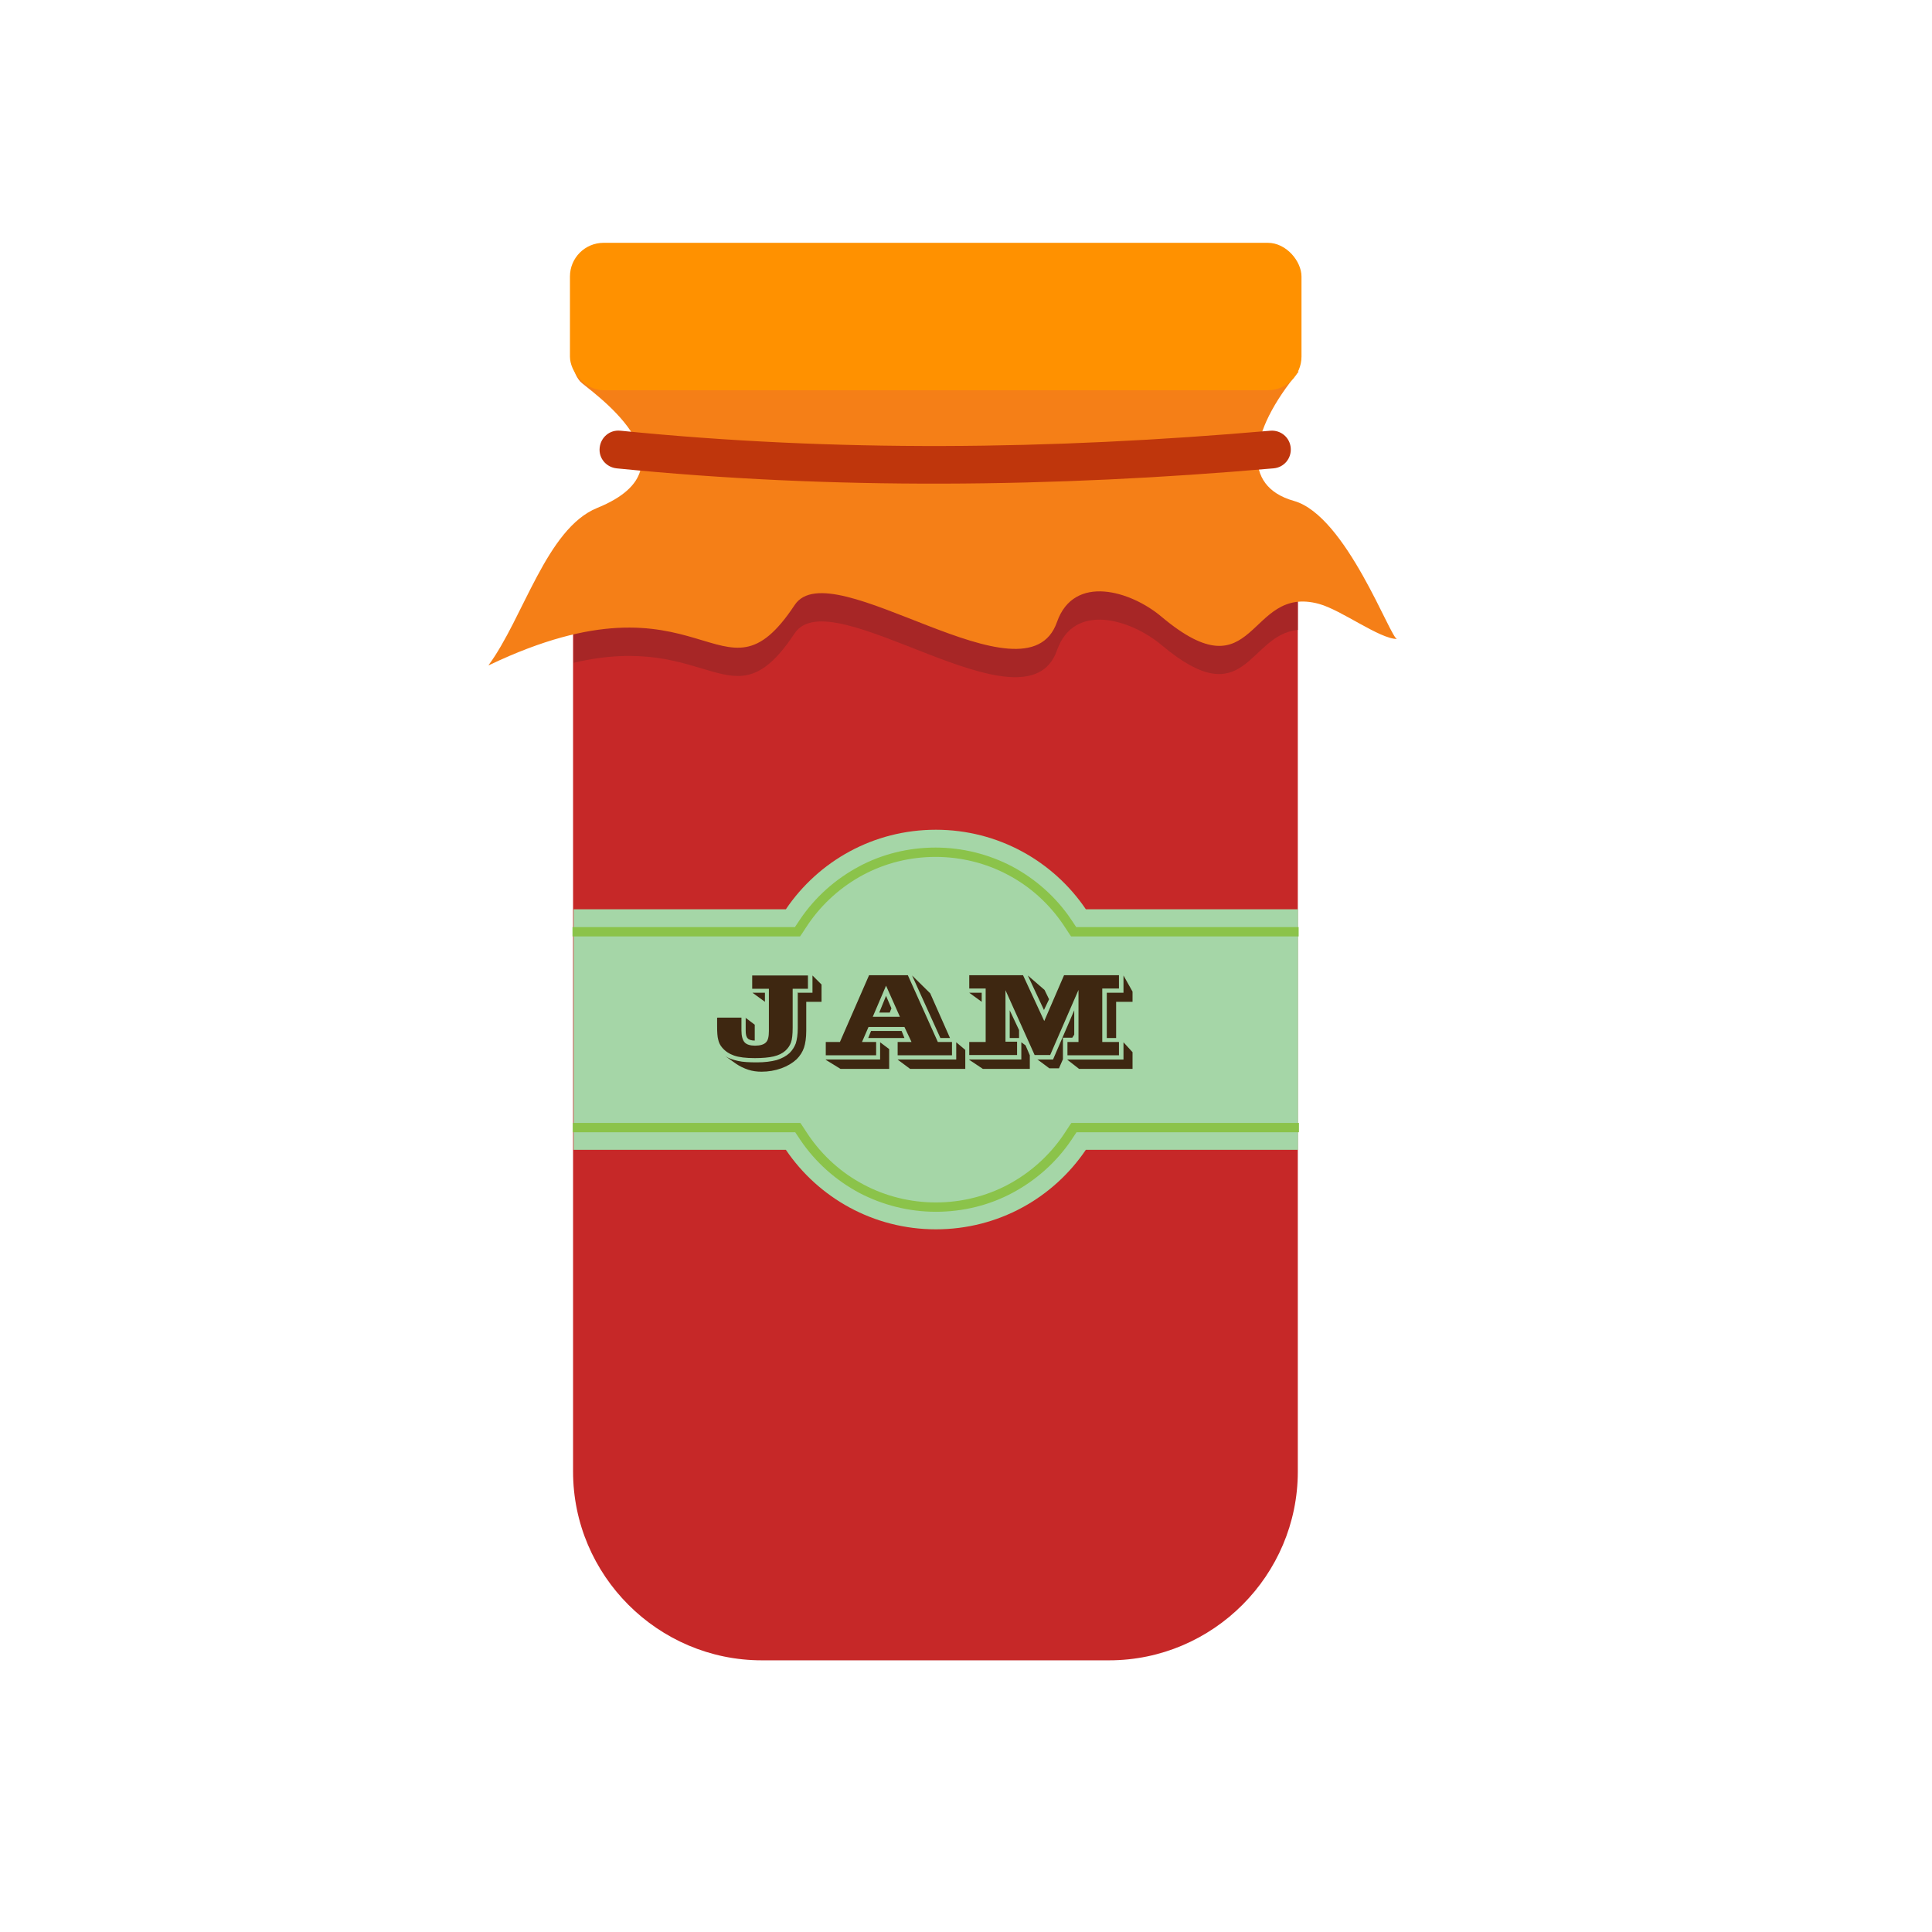 <?xml version="1.0" encoding="UTF-8"?>
<!DOCTYPE svg PUBLIC "-//W3C//DTD SVG 1.1//EN" "http://www.w3.org/Graphics/SVG/1.1/DTD/svg11.dtd">
<!-- Creator: CorelDRAW -->
<svg xmlns="http://www.w3.org/2000/svg" xml:space="preserve" width="6.827in" height="6.827in" style="shape-rendering:geometricPrecision; text-rendering:geometricPrecision; image-rendering:optimizeQuality; fill-rule:evenodd; clip-rule:evenodd"
viewBox="0 0 6.827 6.827"
 xmlns:xlink="http://www.w3.org/1999/xlink">
 <defs>
  <style type="text/css">
   <![CDATA[
    .fil0 {fill:none}
    .fil2 {fill:#A5D6A7}
    .fil4 {fill:#A72626}
    .fil1 {fill:#C62828}
    .fil5 {fill:#F57F17}
    .fil6 {fill:#FF9100}
    .fil8 {fill:#3E2711;fill-rule:nonzero}
    .fil3 {fill:#8BC34A;fill-rule:nonzero}
    .fil7 {fill:#BF360C;fill-rule:nonzero}
   ]]>
  </style>
 </defs>
 <g id="Layer_x0020_1">
  <rect class="fil0" width="6.827" height="6.827"/>
  <path class="fil1" d="M2.531 1.277l1.551 0c0.025,0.653 0.504,0.312 0.504,0.856l0 3.067c0,0.367 -0.3,0.667 -0.667,0.667l-1.227 0c-0.367,0 -0.667,-0.3 -0.667,-0.667l0 -3.062c0,-0.553 0.479,-0.208 0.504,-0.861l3.93701e-006 -9.84252e-005z"/>
  <path class="fil2" d="M4.587 3.213l0 0.85 -0.75 0c-0.115,0.17 -0.309,0.281 -0.53,0.281 -0.22,0 -0.415,-0.111 -0.53,-0.281l-0.75 0 0 -0.85 0.75 0c0.115,-0.17 0.309,-0.281 0.53,-0.281 0.22,0 0.415,0.111 0.53,0.281l0.75 0z"/>
  <path class="fil3" d="M4.589 3.309l-0.795 0 -0.009 0 -0.005 -0.007 -0.023 -0.035c-0.051,-0.075 -0.118,-0.135 -0.196,-0.176 -0.077,-0.041 -0.165,-0.063 -0.255,-0.063 -0.091,0 -0.178,0.022 -0.255,0.063 -0.077,0.041 -0.145,0.101 -0.196,0.176l-0.023 0.035 -0.005 0.007 -0.009 0 -0.795 0 0 -0.033 0.786 0 0.018 -0.027c0.054,-0.08 0.126,-0.143 0.208,-0.187 0.082,-0.044 0.175,-0.067 0.271,-0.067 0.096,0 0.189,0.024 0.271,0.067 0.082,0.044 0.154,0.107 0.208,0.187l0.018 0.027 0.786 0 0 0.033z"/>
  <path class="fil3" d="M2.024 3.968l0.795 0 0.009 0 0.005 0.007 0.023 0.035c0.051,0.075 0.118,0.135 0.196,0.176 0.077,0.041 0.165,0.063 0.255,0.063 0.09,0 0.178,-0.022 0.255,-0.063 0.077,-0.041 0.145,-0.101 0.196,-0.176l0.023 -0.035 0.005 -0.007 0.009 0 0.795 0 0 0.033 -0.786 0 -0.018 0.027c-0.054,0.08 -0.126,0.143 -0.208,0.187 -0.082,0.044 -0.175,0.067 -0.271,0.067 -0.096,0 -0.189,-0.024 -0.271,-0.067 -0.082,-0.044 -0.154,-0.107 -0.208,-0.187l-0.018 -0.027 -0.786 0 0 -0.033z"/>
  <path class="fil4" d="M4.085 1.328c0.048,0.584 0.501,0.275 0.501,0.805l0 0.093c-0.177,0.017 -0.182,0.305 -0.482,0.053 -0.109,-0.091 -0.309,-0.152 -0.369,0.019 -0.108,0.31 -0.798,-0.255 -0.927,-0.06 -0.222,0.335 -0.295,-0.01 -0.781,0.104l0 -0.204c0,-0.097 0.015,-0.166 0.039,-0.218 0.015,-0.011 0.031,-0.019 0.047,-0.026 0.106,-0.043 0.149,-0.095 0.156,-0.149 0.114,-0.06 0.231,-0.13 0.258,-0.402l0.053 0.031c0.307,0.18 1.103,-0.082 1.506,-0.048z"/>
  <path class="fil5" d="M1.729 2.35c0.763,-0.364 0.818,0.182 1.079,-0.212 0.129,-0.195 0.819,0.37 0.927,0.06 0.06,-0.171 0.261,-0.11 0.369,-0.019 0.338,0.284 0.302,-0.115 0.557,-0.045 0.08,0.022 0.214,0.124 0.276,0.124 -0.022,0.003 -0.179,-0.436 -0.365,-0.488 -0.185,-0.052 -0.163,-0.24 0.017,-0.457l-0.404 -0.067c-0.352,-0.105 -1.271,0.227 -1.607,0.03l-0.541 -0.317c-0.004,0.021 -0.024,0.137 -0.015,0.25 0.004,0.05 -0.008,0.096 0.028,0.139 0.023,0.026 0.435,0.295 0.06,0.447 -0.179,0.073 -0.26,0.388 -0.384,0.556z"/>
  <rect class="fil6" x="2.014" y="0.858" width="2.585" height="0.521" rx="0.119" ry="0.119"/>
  <path class="fil7" d="M2.192 1.522c-0.037,-0.004 -0.069,0.023 -0.073,0.06 -0.004,0.037 0.023,0.069 0.06,0.073 0.381,0.038 0.766,0.055 1.153,0.054 0.389,-0.001 0.778,-0.02 1.168,-0.054 0.037,-0.003 0.064,-0.035 0.061,-0.072 -0.003,-0.037 -0.035,-0.064 -0.072,-0.061 -0.39,0.034 -0.775,0.053 -1.156,0.054 -0.382,0.001 -0.762,-0.016 -1.14,-0.054z"/>
  <rect class="fil0" width="6.827" height="6.827"/>
  <path class="fil8" d="M2.817 3.508l0.054 0 0 -0.061 0.032 0.032 0 0.061 -0.054 0 0 0.102c0,0.025 -0.003,0.045 -0.008,0.06 -0.005,0.015 -0.014,0.029 -0.026,0.041 -0.014,0.013 -0.032,0.024 -0.054,0.032 -0.022,0.008 -0.046,0.012 -0.07,0.012 -0.016,0 -0.032,-0.002 -0.047,-0.007 -0.015,-0.005 -0.03,-0.012 -0.043,-0.021l-0.038 -0.027c0.012,0.008 0.027,0.013 0.045,0.017 0.017,0.004 0.04,0.005 0.067,0.005 0.027,0 0.05,-0.003 0.069,-0.008 0.019,-0.006 0.034,-0.014 0.046,-0.025 0.01,-0.01 0.017,-0.021 0.022,-0.034 0.004,-0.013 0.007,-0.031 0.007,-0.054l0 -0.025 0 -0.099zm-0.158 0l0.044 0 0 0.032 -0.044 -0.032zm-0.025 0.088l0.033 0.025 0 0.056c-0.012,0 -0.021,-0.003 -0.025,-0.008 -0.005,-0.005 -0.007,-0.014 -0.007,-0.027l0 -0.046zm-0.099 0l0.085 0 0 0.045c0,0.02 0.004,0.034 0.011,0.042 0.007,0.008 0.02,0.012 0.037,0.012 0.018,0 0.031,-0.004 0.038,-0.011 0.008,-0.007 0.011,-0.021 0.011,-0.041l0 -0.149 -0.059 0 0 -0.047 0.197 0 0 0.047 -0.054 0 0 0.137c0,0.025 -0.002,0.042 -0.006,0.053 -0.004,0.011 -0.011,0.021 -0.02,0.029 -0.01,0.009 -0.024,0.016 -0.041,0.02 -0.017,0.004 -0.04,0.006 -0.067,0.006 -0.031,0 -0.056,-0.003 -0.073,-0.009 -0.017,-0.006 -0.031,-0.015 -0.042,-0.028 -0.007,-0.008 -0.012,-0.018 -0.014,-0.028 -0.003,-0.01 -0.004,-0.027 -0.004,-0.048l0 -0.008 0 -0.021zm0.788 0.072l-0.1 -0.221 0.064 0.063 0.07 0.158 -0.034 0zm-0.151 0.076l0.207 0 0 -0.061 0.032 0.027 0 0.067 -0.195 0 -0.043 -0.032zm-0.254 0l0.192 0 0 -0.061 0.032 0.024 0 0.07 -0.172 0 -0.052 -0.032zm0 -0.015l0 -0.047 0.05 0 0.103 -0.236 0.137 0 0.106 0.236 0.05 0 0 0.047 -0.192 0 0 -0.047 0.049 0 -0.025 -0.053 -0.127 0 -0.023 0.053 0.05 0 0 0.047 -0.178 0zm0.15 -0.061l0.01 -0.025 0.108 0 0.01 0.025 -0.128 0zm0.039 -0.09l0.024 -0.059 0.019 0.044 -0.006 0.015 -0.037 0zm-0.022 0.015l0.095 0 -0.049 -0.11 -0.047 0.11zm0.687 0.151l0.198 0 0 -0.061 0.032 0.035 0 0.059 -0.189 0 -0.041 -0.032zm0.139 -0.076l0 -0.16 0.059 0 0 -0.061 0.032 0.057 0 0.036 -0.058 0 0 0.128 -0.033 0zm-0.279 -0.221l0.059 0.051 0.016 0.033 -0.018 0.038 -0.057 -0.122zm-0.207 0.297l0.184 0 0 -0.061 0.015 0.011 0.015 0.035 0 0.048 -0.166 0 -0.048 -0.032zm0.24 0l0.056 0 0.075 -0.174 0 0.086 -0.007 0.011 -0.033 0 0 0.076 -0.014 0.032 -0.034 0 -0.043 -0.032zm-0.24 -0.015l0 -0.047 0.058 0 0 -0.189 -0.058 0 0 -0.047 0.19 0 0.075 0.162 0.07 -0.162 0.194 0 0 0.047 -0.059 0 0 0.189 0.059 0 0 0.047 -0.182 0 0 -0.047 0.039 0 0 -0.184 -0.1 0.23 -0.055 0 -0.103 -0.229 0 0.182 0.041 0 0 0.047 -0.169 0zm0.143 -0.061l0 -0.098 0.033 0.07 0 0.028 -0.033 0zm-0.143 -0.16l0.044 0 0 0.032 -0.044 -0.032z"/>
 </g>
</svg>
